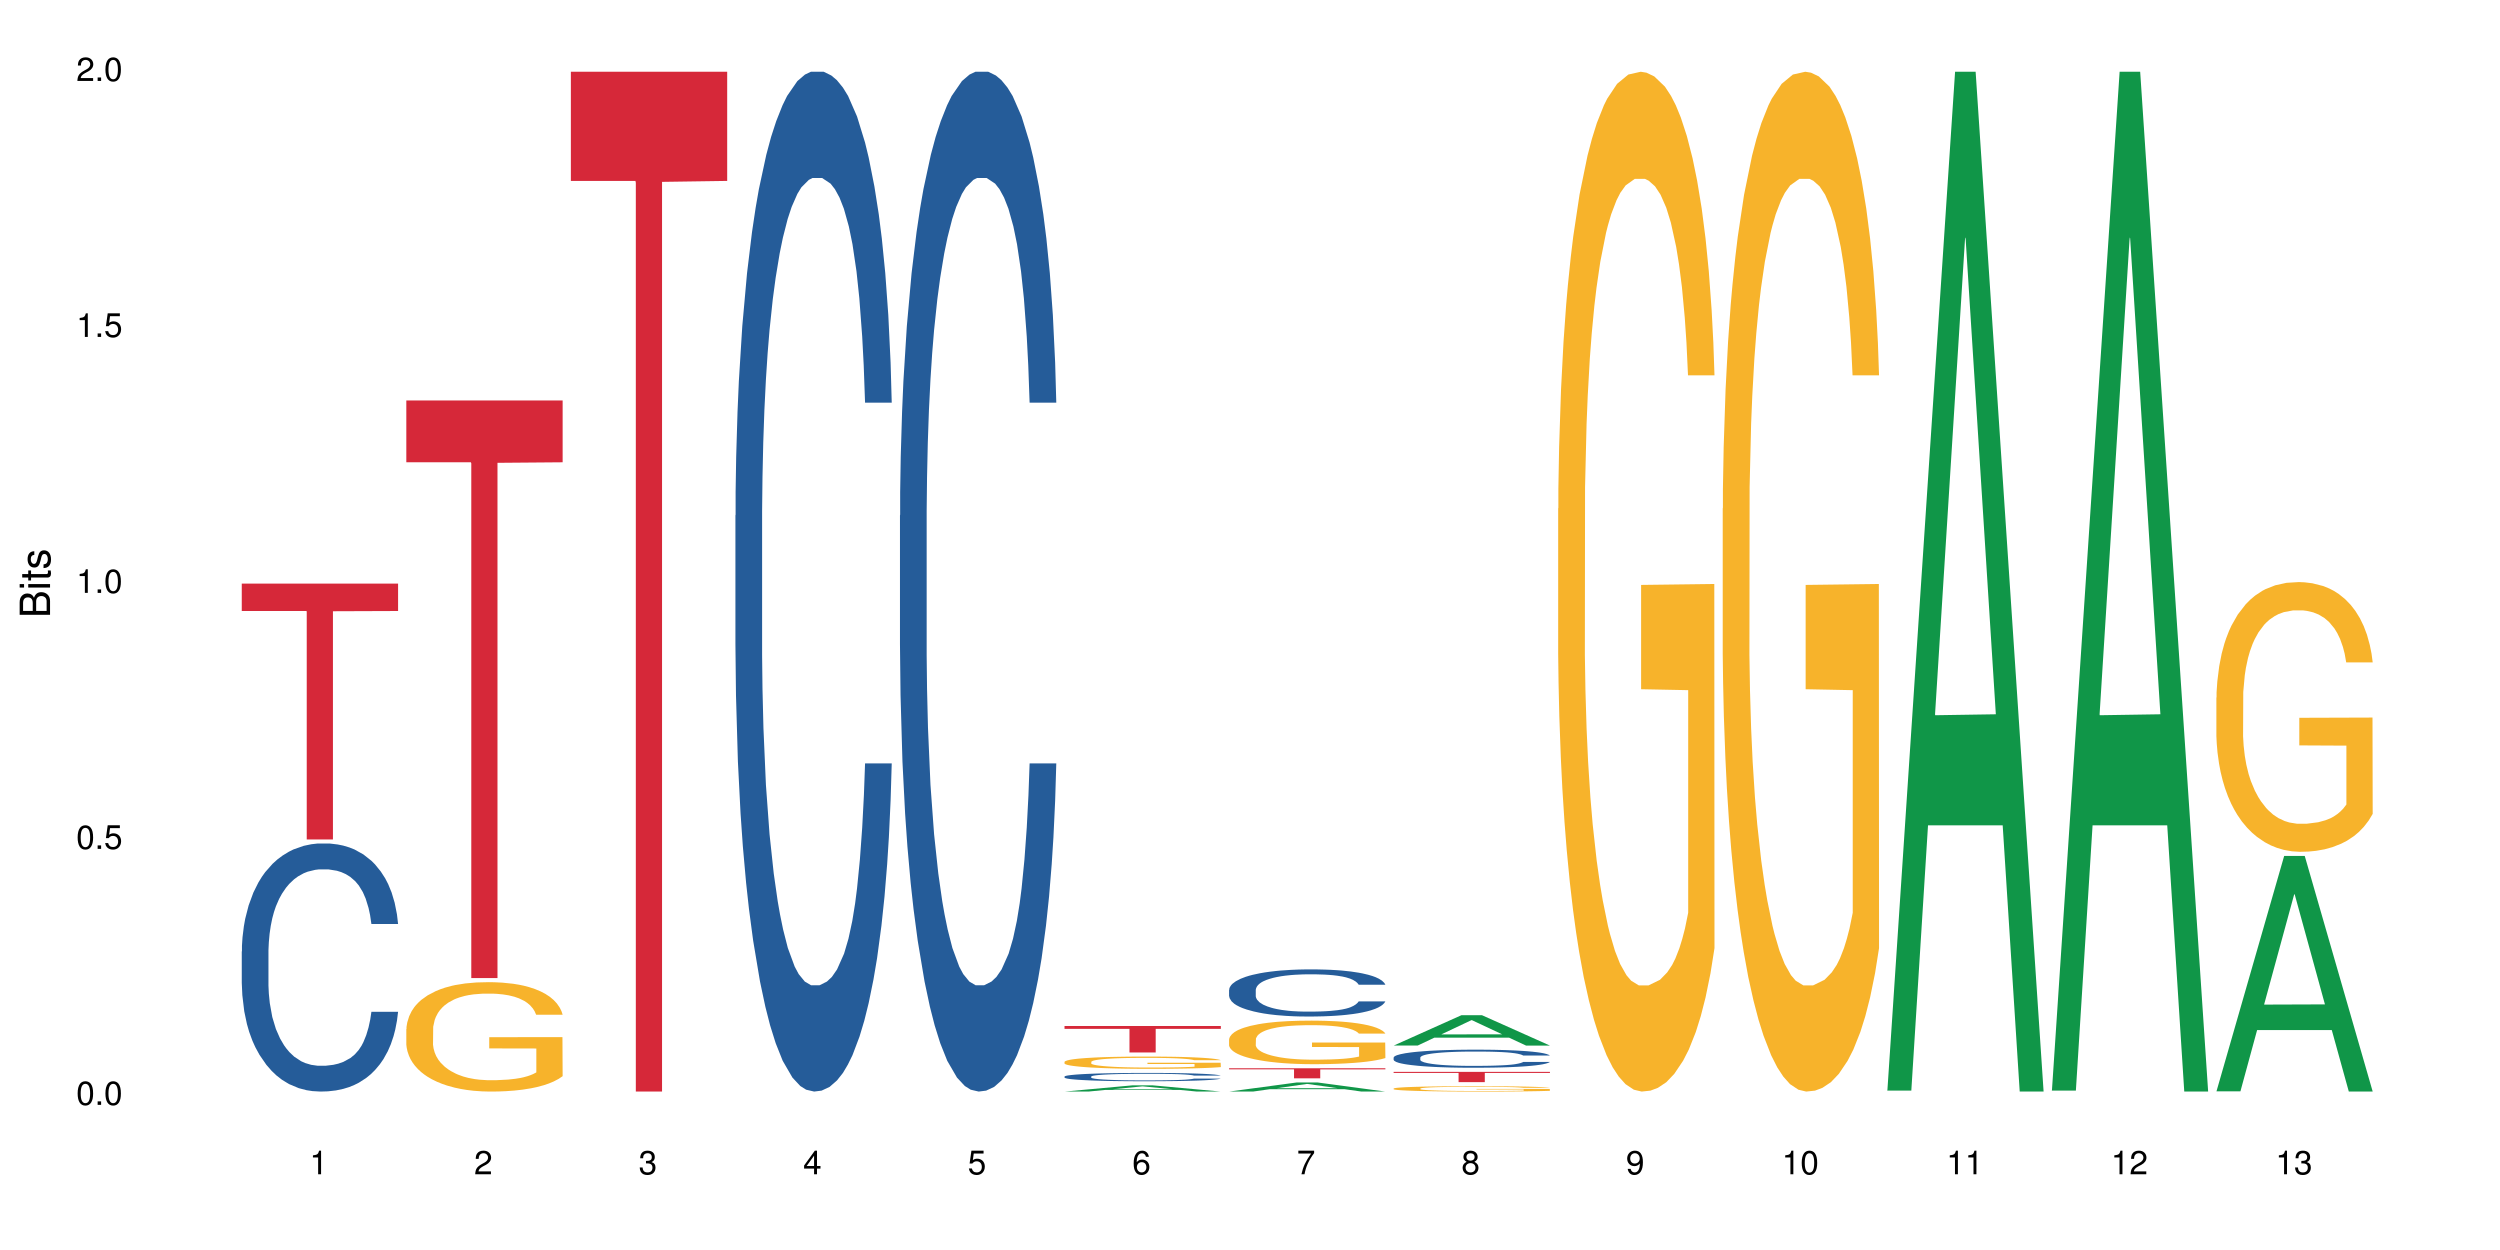 <?xml version="1.0" encoding="UTF-8"?>
<svg xmlns="http://www.w3.org/2000/svg" xmlns:xlink="http://www.w3.org/1999/xlink" width="720pt" height="360pt" viewBox="0 0 720 360" version="1.1">
<defs>
<g>
<symbol overflow="visible" id="glyph0-0">
<path style="stroke:none;" d=""/>
</symbol>
<symbol overflow="visible" id="glyph0-1">
<path style="stroke:none;" d="M 2.641 -6.797 C 2 -6.797 1.422 -6.531 1.078 -6.047 C 0.641 -5.453 0.406 -4.547 0.406 -3.297 C 0.406 -1 1.188 0.219 2.641 0.219 C 4.078 0.219 4.859 -1 4.859 -3.234 C 4.859 -4.562 4.656 -5.438 4.203 -6.047 C 3.844 -6.531 3.281 -6.797 2.641 -6.797 Z M 2.641 -6.047 C 3.547 -6.047 4 -5.125 4 -3.312 C 4 -1.375 3.562 -0.484 2.625 -0.484 C 1.734 -0.484 1.281 -1.422 1.281 -3.281 C 1.281 -5.141 1.734 -6.047 2.641 -6.047 Z M 2.641 -6.047 "/>
</symbol>
<symbol overflow="visible" id="glyph0-2">
<path style="stroke:none;" d="M 1.828 -1 L 0.828 -1 L 0.828 0 L 1.828 0 Z M 1.828 -1 "/>
</symbol>
<symbol overflow="visible" id="glyph0-3">
<path style="stroke:none;" d="M 4.562 -6.797 L 1.062 -6.797 L 0.547 -3.094 L 1.328 -3.094 C 1.719 -3.562 2.047 -3.734 2.578 -3.734 C 3.484 -3.734 4.062 -3.109 4.062 -2.094 C 4.062 -1.125 3.484 -0.531 2.578 -0.531 C 1.828 -0.531 1.375 -0.906 1.188 -1.672 L 0.328 -1.672 C 0.453 -1.109 0.547 -0.844 0.75 -0.594 C 1.125 -0.078 1.828 0.219 2.594 0.219 C 3.969 0.219 4.922 -0.781 4.922 -2.219 C 4.922 -3.562 4.031 -4.484 2.719 -4.484 C 2.25 -4.484 1.859 -4.359 1.469 -4.062 L 1.734 -5.969 L 4.562 -5.969 Z M 4.562 -6.797 "/>
</symbol>
<symbol overflow="visible" id="glyph0-4">
<path style="stroke:none;" d="M 2.484 -4.844 L 2.484 0 L 3.328 0 L 3.328 -6.797 L 2.766 -6.797 C 2.469 -5.75 2.281 -5.609 0.984 -5.453 L 0.984 -4.844 Z M 2.484 -4.844 "/>
</symbol>
<symbol overflow="visible" id="glyph0-5">
<path style="stroke:none;" d="M 4.859 -0.828 L 1.281 -0.828 C 1.359 -1.391 1.672 -1.75 2.5 -2.234 L 3.469 -2.75 C 4.406 -3.266 4.906 -3.969 4.906 -4.812 C 4.906 -5.375 4.672 -5.906 4.266 -6.266 C 3.859 -6.625 3.375 -6.797 2.719 -6.797 C 1.859 -6.797 1.219 -6.5 0.844 -5.922 C 0.609 -5.562 0.5 -5.125 0.484 -4.438 L 1.328 -4.438 C 1.359 -4.906 1.406 -5.188 1.531 -5.406 C 1.75 -5.812 2.188 -6.062 2.703 -6.062 C 3.469 -6.062 4.031 -5.516 4.031 -4.781 C 4.031 -4.25 3.719 -3.797 3.125 -3.438 L 2.234 -2.938 C 0.812 -2.141 0.406 -1.5 0.328 0 L 4.859 0 Z M 4.859 -0.828 "/>
</symbol>
<symbol overflow="visible" id="glyph0-6">
<path style="stroke:none;" d="M 2.125 -3.125 L 2.578 -3.125 C 3.516 -3.125 3.984 -2.703 3.984 -1.891 C 3.984 -1.031 3.469 -0.531 2.578 -0.531 C 1.656 -0.531 1.203 -0.984 1.156 -1.969 L 0.312 -1.969 C 0.344 -1.422 0.438 -1.078 0.609 -0.766 C 0.953 -0.109 1.625 0.219 2.547 0.219 C 3.953 0.219 4.859 -0.609 4.859 -1.906 C 4.859 -2.766 4.516 -3.25 3.703 -3.516 C 4.344 -3.766 4.656 -4.25 4.656 -4.938 C 4.656 -6.109 3.875 -6.797 2.578 -6.797 C 1.203 -6.797 0.484 -6.047 0.453 -4.609 L 1.297 -4.609 C 1.312 -5.016 1.344 -5.25 1.453 -5.453 C 1.641 -5.828 2.062 -6.062 2.594 -6.062 C 3.344 -6.062 3.797 -5.625 3.797 -4.906 C 3.797 -4.422 3.609 -4.141 3.25 -3.984 C 3.016 -3.891 2.719 -3.844 2.125 -3.844 Z M 2.125 -3.125 "/>
</symbol>
<symbol overflow="visible" id="glyph0-7">
<path style="stroke:none;" d="M 3.141 -1.625 L 3.141 0 L 3.984 0 L 3.984 -1.625 L 4.984 -1.625 L 4.984 -2.391 L 3.984 -2.391 L 3.984 -6.797 L 3.359 -6.797 L 0.266 -2.516 L 0.266 -1.625 Z M 3.141 -2.391 L 1 -2.391 L 3.141 -5.359 Z M 3.141 -2.391 "/>
</symbol>
<symbol overflow="visible" id="glyph0-8">
<path style="stroke:none;" d="M 4.781 -5.031 C 4.609 -6.141 3.891 -6.797 2.844 -6.797 C 2.094 -6.797 1.422 -6.438 1.031 -5.828 C 0.609 -5.172 0.406 -4.344 0.406 -3.094 C 0.406 -1.953 0.578 -1.234 0.984 -0.625 C 1.359 -0.078 1.953 0.219 2.703 0.219 C 3.984 0.219 4.922 -0.734 4.922 -2.078 C 4.922 -3.344 4.062 -4.234 2.844 -4.234 C 2.172 -4.234 1.641 -3.969 1.281 -3.469 C 1.281 -5.125 1.828 -6.047 2.797 -6.047 C 3.391 -6.047 3.797 -5.672 3.938 -5.031 Z M 2.734 -3.484 C 3.547 -3.484 4.062 -2.922 4.062 -2 C 4.062 -1.156 3.484 -0.531 2.703 -0.531 C 1.922 -0.531 1.328 -1.188 1.328 -2.047 C 1.328 -2.891 1.906 -3.484 2.734 -3.484 Z M 2.734 -3.484 "/>
</symbol>
<symbol overflow="visible" id="glyph0-9">
<path style="stroke:none;" d="M 4.984 -6.797 L 0.438 -6.797 L 0.438 -5.969 L 4.109 -5.969 C 2.5 -3.656 1.828 -2.234 1.328 0 L 2.219 0 C 2.594 -2.172 3.453 -4.047 4.984 -6.094 Z M 4.984 -6.797 "/>
</symbol>
<symbol overflow="visible" id="glyph0-10">
<path style="stroke:none;" d="M 3.75 -3.578 C 4.453 -4 4.688 -4.344 4.688 -4.984 C 4.688 -6.047 3.844 -6.797 2.641 -6.797 C 1.438 -6.797 0.594 -6.047 0.594 -4.984 C 0.594 -4.359 0.828 -4.016 1.516 -3.578 C 0.734 -3.203 0.359 -2.641 0.359 -1.891 C 0.359 -0.641 1.297 0.219 2.641 0.219 C 3.984 0.219 4.922 -0.641 4.922 -1.875 C 4.922 -2.641 4.531 -3.203 3.75 -3.578 Z M 2.641 -6.047 C 3.359 -6.047 3.812 -5.625 3.812 -4.969 C 3.812 -4.344 3.344 -3.922 2.641 -3.922 C 1.922 -3.922 1.453 -4.344 1.453 -4.984 C 1.453 -5.625 1.922 -6.047 2.641 -6.047 Z M 2.641 -3.203 C 3.484 -3.203 4.062 -2.672 4.062 -1.875 C 4.062 -1.062 3.484 -0.531 2.625 -0.531 C 1.797 -0.531 1.219 -1.078 1.219 -1.875 C 1.219 -2.672 1.797 -3.203 2.641 -3.203 Z M 2.641 -3.203 "/>
</symbol>
<symbol overflow="visible" id="glyph0-11">
<path style="stroke:none;" d="M 0.516 -1.547 C 0.672 -0.438 1.406 0.219 2.438 0.219 C 3.188 0.219 3.859 -0.141 4.266 -0.75 C 4.688 -1.406 4.891 -2.25 4.891 -3.484 C 4.891 -4.625 4.703 -5.359 4.312 -5.953 C 3.938 -6.5 3.344 -6.797 2.594 -6.797 C 1.297 -6.797 0.359 -5.844 0.359 -4.516 C 0.359 -3.25 1.234 -2.344 2.453 -2.344 C 3.094 -2.344 3.562 -2.578 4.016 -3.109 C 4 -1.453 3.469 -0.531 2.5 -0.531 C 1.906 -0.531 1.484 -0.906 1.359 -1.547 Z M 2.578 -6.062 C 3.375 -6.062 3.969 -5.406 3.969 -4.531 C 3.969 -3.688 3.375 -3.094 2.547 -3.094 C 1.734 -3.094 1.234 -3.672 1.234 -4.578 C 1.234 -5.438 1.797 -6.062 2.578 -6.062 Z M 2.578 -6.062 "/>
</symbol>
<symbol overflow="visible" id="glyph1-0">
<path style="stroke:none;" d=""/>
</symbol>
<symbol overflow="visible" id="glyph1-1">
<path style="stroke:none;" d="M 0 -0.953 L 0 -4.891 C 0 -5.719 -0.234 -6.344 -0.734 -6.797 C -1.188 -7.234 -1.812 -7.469 -2.5 -7.469 C -3.547 -7.469 -4.188 -7 -4.625 -5.875 C -4.984 -6.672 -5.641 -7.094 -6.531 -7.094 C -7.156 -7.094 -7.734 -6.859 -8.141 -6.391 C -8.562 -5.938 -8.75 -5.344 -8.75 -4.5 L -8.75 -0.953 Z M -4.984 -2.062 L -7.766 -2.062 L -7.766 -4.219 C -7.766 -4.844 -7.688 -5.203 -7.453 -5.5 C -7.219 -5.812 -6.859 -5.969 -6.375 -5.969 C -5.906 -5.969 -5.531 -5.812 -5.297 -5.5 C -5.062 -5.203 -4.984 -4.844 -4.984 -4.219 Z M -0.984 -2.062 L -4 -2.062 L -4 -4.781 C -4 -5.328 -3.859 -5.688 -3.578 -5.953 C -3.297 -6.219 -2.922 -6.359 -2.484 -6.359 C -2.062 -6.359 -1.688 -6.219 -1.406 -5.953 C -1.109 -5.688 -0.984 -5.328 -0.984 -4.781 Z M -0.984 -2.062 "/>
</symbol>
<symbol overflow="visible" id="glyph1-2">
<path style="stroke:none;" d="M -6.281 -1.797 L -6.281 -0.797 L 0 -0.797 L 0 -1.797 Z M -8.75 -1.797 L -8.75 -0.797 L -7.484 -0.797 L -7.484 -1.797 Z M -8.75 -1.797 "/>
</symbol>
<symbol overflow="visible" id="glyph1-3">
<path style="stroke:none;" d="M -6.281 -3.047 L -6.281 -2.016 L -8.016 -2.016 L -8.016 -1.016 L -6.281 -1.016 L -6.281 -0.172 L -5.469 -0.172 L -5.469 -1.016 L -0.719 -1.016 C -0.078 -1.016 0.281 -1.453 0.281 -2.234 C 0.281 -2.469 0.25 -2.719 0.188 -3.047 L -0.641 -3.047 C -0.609 -2.922 -0.594 -2.766 -0.594 -2.562 C -0.594 -2.141 -0.719 -2.016 -1.156 -2.016 L -5.469 -2.016 L -5.469 -3.047 Z M -6.281 -3.047 "/>
</symbol>
<symbol overflow="visible" id="glyph1-4">
<path style="stroke:none;" d="M -4.531 -5.25 C -5.766 -5.25 -6.469 -4.422 -6.469 -2.969 C -6.469 -1.516 -5.719 -0.562 -4.547 -0.562 C -3.562 -0.562 -3.094 -1.062 -2.734 -2.562 L -2.516 -3.484 C -2.344 -4.188 -2.094 -4.469 -1.625 -4.469 C -1.047 -4.469 -0.641 -3.875 -0.641 -3 C -0.641 -2.453 -0.797 -2 -1.062 -1.75 C -1.25 -1.594 -1.422 -1.531 -1.875 -1.469 L -1.875 -0.406 C -0.422 -0.453 0.281 -1.266 0.281 -2.922 C 0.281 -4.5 -0.5 -5.516 -1.719 -5.516 C -2.656 -5.516 -3.172 -4.984 -3.469 -3.734 L -3.703 -2.766 C -3.891 -1.953 -4.156 -1.609 -4.594 -1.609 C -5.172 -1.609 -5.547 -2.125 -5.547 -2.938 C -5.547 -3.75 -5.203 -4.172 -4.531 -4.203 Z M -4.531 -5.25 "/>
</symbol>
</g>
</defs>
<g id="surface43708">
<rect x="0" y="0" width="720" height="360" style="fill:rgb(100%,100%,100%);fill-opacity:1;stroke:none;"/>
<path style=" stroke:none;fill-rule:nonzero;fill:rgb(14.51%,36.078%,60%);fill-opacity:1;" d="M 69.629 274.023 L 69.684 273.957 L 69.684 272.391 L 69.848 269.91 L 70.234 266.773 L 70.617 264.621 L 71.605 260.77 L 72.977 257.047 L 74.406 254.176 L 75.449 252.477 L 76.383 251.172 L 78.523 248.754 L 79.895 247.516 L 81.379 246.406 L 83.191 245.297 L 84.508 244.641 L 87.473 243.598 L 89.668 243.141 L 91.371 242.945 L 95.051 242.945 L 97.246 243.207 L 98.84 243.531 L 100.594 244.055 L 102.078 244.641 L 104.656 246.078 L 106.965 247.906 L 108.008 248.949 L 109.652 250.977 L 110.918 252.934 L 111.797 254.633 L 112.785 257.047 L 113.66 259.984 L 114.32 263.316 L 114.648 266.121 L 106.965 266.121 L 106.578 263.512 L 106.141 261.488 L 105.316 258.809 L 104.492 256.918 L 103.34 255.023 L 102.297 253.781 L 100.871 252.543 L 99.605 251.758 L 98.289 251.172 L 97.027 250.777 L 94.609 250.387 L 91.809 250.387 L 90.766 250.52 L 88.625 251.039 L 87.473 251.496 L 85.824 252.41 L 84.672 253.262 L 83.301 254.566 L 82.367 255.676 L 81.215 257.375 L 80.391 258.875 L 79.457 261.031 L 78.906 262.66 L 78.414 264.488 L 77.977 266.645 L 77.645 268.93 L 77.426 271.344 L 77.316 273.695 L 77.316 283.816 L 77.426 286.164 L 77.699 288.906 L 78.414 292.891 L 79.457 296.352 L 80.664 299.094 L 81.816 301.051 L 82.477 301.965 L 83.355 303.012 L 84.727 304.316 L 86.703 305.621 L 87.855 306.145 L 89.613 306.668 L 91.426 306.926 L 93.844 306.926 L 95.984 306.668 L 97.41 306.34 L 98.895 305.816 L 100.926 304.707 L 102.188 303.664 L 103.285 302.422 L 104.109 301.184 L 104.656 300.137 L 105.48 298.113 L 106.141 295.895 L 106.633 293.609 L 106.965 291.391 L 114.648 291.391 L 114.32 294 L 113.828 296.547 L 113.332 298.441 L 112.562 300.727 L 111.688 302.75 L 110.422 305.035 L 109.379 306.535 L 108.008 308.168 L 106.746 309.41 L 105.371 310.52 L 103.34 311.824 L 102.023 312.477 L 100.594 313.066 L 98.895 313.586 L 96.75 314.043 L 94.445 314.305 L 92.305 314.371 L 90 314.238 L 88.297 313.98 L 86.047 313.391 L 83.246 312.215 L 81.215 310.977 L 79.621 309.734 L 78.25 308.43 L 76.711 306.668 L 74.734 303.793 L 73.527 301.574 L 72.703 299.746 L 71.77 297.199 L 71.113 294.914 L 70.344 291.258 L 69.793 286.621 L 69.629 283.031 Z M 69.629 274.023 "/>
<path style=" stroke:none;fill-rule:nonzero;fill:rgb(83.922%,15.686%,22.353%);fill-opacity:1;" d="M 69.629 168.082 L 114.648 168.082 L 114.648 175.969 L 95.887 176.039 L 95.887 241.766 L 88.34 241.766 L 88.34 176.105 L 88.23 175.969 L 69.629 175.969 Z M 69.629 168.082 "/>
<path style=" stroke:none;fill-rule:nonzero;fill:rgb(96.863%,70.196%,16.863%);fill-opacity:1;" d="M 117.02 296.355 L 117.074 296.328 L 117.074 295.754 L 117.293 294.457 L 117.844 292.676 L 118.559 291.207 L 119.324 290.055 L 119.82 289.449 L 120.645 288.586 L 121.355 287.953 L 123.168 286.66 L 125.477 285.453 L 126.738 284.934 L 128.164 284.445 L 130.195 283.898 L 131.129 283.695 L 133.984 283.234 L 137.223 282.949 L 140.793 282.863 L 142.441 282.891 L 144.691 283.004 L 147.766 283.32 L 149.523 283.609 L 150.895 283.898 L 152.324 284.27 L 154.078 284.848 L 155.727 285.539 L 157.043 286.227 L 158.363 287.09 L 159.461 288.012 L 160.395 289.02 L 161.219 290.227 L 161.711 291.234 L 162.039 292.242 L 154.41 292.242 L 153.969 291.234 L 153.477 290.457 L 152.652 289.508 L 151.828 288.816 L 151.004 288.27 L 149.469 287.523 L 148.148 287.062 L 146.504 286.66 L 144.91 286.402 L 143.098 286.227 L 142 286.172 L 139.09 286.172 L 136.457 286.371 L 134.918 286.602 L 133.82 286.832 L 132.281 287.266 L 131.352 287.609 L 130.801 287.84 L 129.152 288.73 L 128.055 289.539 L 127.453 290.086 L 126.684 290.949 L 126.133 291.723 L 125.531 292.875 L 125.199 293.738 L 124.762 295.695 L 124.707 300.875 L 124.871 301.969 L 125.199 303.148 L 125.641 304.184 L 126.297 305.277 L 126.957 306.113 L 128.109 307.234 L 129.098 307.984 L 129.867 308.473 L 131.352 309.25 L 131.953 309.508 L 133.383 310.027 L 134.863 310.43 L 136.676 310.773 L 138.047 310.945 L 140.246 311.09 L 143.043 311.09 L 146.34 310.918 L 148.426 310.688 L 149.852 310.457 L 150.785 310.254 L 151.938 309.938 L 152.762 309.652 L 153.531 309.336 L 154.465 308.848 L 154.465 301.969 L 140.902 301.941 L 140.902 298.715 L 161.984 298.688 L 162.039 309.938 L 160.887 310.715 L 159.461 311.465 L 158.086 312.039 L 156.66 312.527 L 154.629 313.074 L 152.98 313.422 L 150.457 313.824 L 148.148 314.082 L 145.734 314.254 L 143.594 314.344 L 141.066 314.371 L 138.816 314.312 L 136.402 314.141 L 134.48 313.91 L 132.723 313.621 L 130.965 313.25 L 128.77 312.645 L 127.34 312.156 L 125.859 311.551 L 124.379 310.832 L 123.059 310.055 L 122.18 309.449 L 121.301 308.758 L 120.367 307.895 L 119.492 306.918 L 118.832 306.027 L 118.227 305.02 L 117.789 304.07 L 117.348 302.773 L 117.129 301.738 L 117.02 300.848 Z M 117.02 296.355 "/>
<path style=" stroke:none;fill-rule:nonzero;fill:rgb(83.922%,15.686%,22.353%);fill-opacity:1;" d="M 117.02 115.332 L 162.039 115.332 L 162.039 133.137 L 143.277 133.293 L 143.277 281.684 L 135.73 281.684 L 135.73 133.449 L 135.617 133.137 L 117.02 133.137 Z M 117.02 115.332 "/>
<path style=" stroke:none;fill-rule:nonzero;fill:rgb(83.922%,15.686%,22.353%);fill-opacity:1;" d="M 164.41 20.664 L 209.43 20.664 L 209.43 52.102 L 190.668 52.379 L 190.668 314.371 L 183.117 314.371 L 183.117 52.652 L 183.008 52.102 L 164.41 52.102 Z M 164.41 20.664 "/>
<path style=" stroke:none;fill-rule:nonzero;fill:rgb(14.51%,36.078%,60%);fill-opacity:1;" d="M 211.801 148.457 L 211.855 148.188 L 211.855 141.742 L 212.02 131.543 L 212.406 118.656 L 212.789 109.797 L 213.777 93.957 L 215.148 78.652 L 216.578 66.84 L 217.621 59.859 L 218.555 54.492 L 220.695 44.559 L 222.066 39.457 L 223.551 34.891 L 225.363 30.328 L 226.68 27.645 L 229.645 23.348 L 231.84 21.469 L 233.543 20.664 L 237.223 20.664 L 239.418 21.738 L 241.012 23.078 L 242.766 25.227 L 244.25 27.645 L 246.828 33.551 L 249.137 41.066 L 250.18 45.363 L 251.824 53.684 L 253.09 61.738 L 253.969 68.719 L 254.957 78.652 L 255.832 90.734 L 256.492 104.426 L 256.82 115.969 L 249.137 115.969 L 248.75 105.23 L 248.312 96.91 L 247.488 85.902 L 246.664 78.117 L 245.512 70.332 L 244.469 65.23 L 243.043 60.129 L 241.777 56.906 L 240.461 54.492 L 239.199 52.879 L 236.781 51.27 L 233.98 51.27 L 232.938 51.805 L 230.797 53.953 L 229.645 55.832 L 227.996 59.59 L 226.844 63.082 L 225.473 68.449 L 224.539 73.016 L 223.387 79.996 L 222.562 86.172 L 221.629 95.031 L 221.078 101.742 L 220.586 109.258 L 220.145 118.117 L 219.816 127.516 L 219.598 137.449 L 219.488 147.113 L 219.488 188.727 L 219.598 198.391 L 219.871 209.668 L 220.586 226.043 L 221.629 240.273 L 222.836 251.547 L 223.988 259.602 L 224.648 263.359 L 225.527 267.656 L 226.898 273.027 L 228.875 278.395 L 230.027 280.543 L 231.785 282.691 L 233.598 283.766 L 236.012 283.766 L 238.156 282.691 L 239.582 281.348 L 241.066 279.199 L 243.098 274.637 L 244.359 270.34 L 245.457 265.242 L 246.281 260.141 L 246.828 255.844 L 247.652 247.52 L 248.312 238.395 L 248.805 228.996 L 249.137 219.867 L 256.82 219.867 L 256.492 230.609 L 256 241.078 L 255.504 248.863 L 254.734 258.262 L 253.855 266.582 L 252.594 275.98 L 251.551 282.152 L 250.18 288.867 L 248.914 293.969 L 247.543 298.531 L 245.512 303.898 L 244.195 306.586 L 242.766 309 L 241.066 311.148 L 238.922 313.027 L 236.617 314.102 L 234.477 314.371 L 232.172 313.832 L 230.469 312.762 L 228.219 310.344 L 225.418 305.512 L 223.387 300.41 L 221.793 295.309 L 220.422 289.941 L 218.883 282.691 L 216.906 270.879 L 215.699 261.75 L 214.875 254.234 L 213.941 243.762 L 213.285 234.367 L 212.516 219.332 L 211.965 200.27 L 211.801 185.504 Z M 211.801 148.457 "/>
<path style=" stroke:none;fill-rule:nonzero;fill:rgb(14.51%,36.078%,60%);fill-opacity:1;" d="M 259.191 148.457 L 259.246 148.188 L 259.246 141.742 L 259.41 131.543 L 259.797 118.656 L 260.18 109.797 L 261.168 93.957 L 262.539 78.652 L 263.969 66.84 L 265.012 59.859 L 265.945 54.492 L 268.086 44.559 L 269.457 39.457 L 270.941 34.891 L 272.754 30.328 L 274.07 27.645 L 277.035 23.348 L 279.23 21.469 L 280.934 20.664 L 284.613 20.664 L 286.809 21.738 L 288.398 23.078 L 290.156 25.227 L 291.641 27.645 L 294.219 33.551 L 296.527 41.066 L 297.57 45.363 L 299.215 53.684 L 300.48 61.738 L 301.359 68.719 L 302.348 78.652 L 303.223 90.734 L 303.883 104.426 L 304.211 115.969 L 296.527 115.969 L 296.141 105.23 L 295.703 96.91 L 294.879 85.902 L 294.055 78.117 L 292.902 70.332 L 291.859 65.23 L 290.434 60.129 L 289.168 56.906 L 287.852 54.492 L 286.59 52.879 L 284.172 51.27 L 281.371 51.27 L 280.328 51.805 L 278.188 53.953 L 277.035 55.832 L 275.387 59.59 L 274.234 63.082 L 272.863 68.449 L 271.93 73.016 L 270.777 79.996 L 269.953 86.172 L 269.02 95.031 L 268.469 101.742 L 267.977 109.258 L 267.535 118.117 L 267.207 127.516 L 266.988 137.449 L 266.879 147.113 L 266.879 188.727 L 266.988 198.391 L 267.262 209.668 L 267.977 226.043 L 269.02 240.273 L 270.227 251.547 L 271.379 259.602 L 272.039 263.359 L 272.918 267.656 L 274.289 273.027 L 276.266 278.395 L 277.418 280.543 L 279.176 282.691 L 280.988 283.766 L 283.402 283.766 L 285.547 282.691 L 286.973 281.348 L 288.457 279.199 L 290.488 274.637 L 291.75 270.34 L 292.848 265.242 L 293.672 260.141 L 294.219 255.844 L 295.043 247.52 L 295.703 238.395 L 296.195 228.996 L 296.527 219.867 L 304.211 219.867 L 303.883 230.609 L 303.391 241.078 L 302.895 248.863 L 302.125 258.262 L 301.246 266.582 L 299.984 275.98 L 298.941 282.152 L 297.57 288.867 L 296.305 293.969 L 294.934 298.531 L 292.902 303.898 L 291.586 306.586 L 290.156 309 L 288.457 311.148 L 286.312 313.027 L 284.008 314.102 L 281.867 314.371 L 279.562 313.832 L 277.859 312.762 L 275.609 310.344 L 272.809 305.512 L 270.777 300.41 L 269.184 295.309 L 267.812 289.941 L 266.273 282.691 L 264.297 270.879 L 263.09 261.75 L 262.266 254.234 L 261.332 243.762 L 260.676 234.367 L 259.906 219.332 L 259.355 200.27 L 259.191 185.504 Z M 259.191 148.457 "/>
<path style=" stroke:none;fill-rule:nonzero;fill:rgb(6.275%,58.824%,28.235%);fill-opacity:1;" d="M 306.582 314.367 L 306.629 314.367 L 326.109 312.582 L 332.027 312.582 L 351.602 314.371 L 344.727 314.371 L 339.82 313.902 L 318.32 313.902 L 313.508 314.367 L 306.582 314.367 L 320.387 313.711 L 337.848 313.711 L 329.141 312.875 L 329.043 312.871 L 328.949 312.879 L 320.34 313.711 L 320.387 313.711 Z M 306.582 314.367 "/>
<path style=" stroke:none;fill-rule:nonzero;fill:rgb(14.51%,36.078%,60%);fill-opacity:1;" d="M 306.582 310.047 L 306.637 310.043 L 306.637 309.992 L 306.801 309.906 L 307.188 309.801 L 307.57 309.73 L 308.559 309.602 L 309.93 309.473 L 311.359 309.379 L 312.402 309.32 L 313.336 309.277 L 315.477 309.195 L 316.848 309.152 L 318.332 309.117 L 320.145 309.078 L 321.461 309.059 L 324.426 309.023 L 326.621 309.008 L 328.324 309 L 332.004 309 L 334.199 309.008 L 335.789 309.02 L 337.547 309.039 L 339.031 309.059 L 341.609 309.105 L 343.918 309.168 L 344.961 309.203 L 346.605 309.27 L 347.871 309.336 L 348.75 309.395 L 349.738 309.473 L 350.613 309.574 L 351.273 309.684 L 351.602 309.781 L 343.918 309.781 L 343.531 309.691 L 343.094 309.625 L 342.27 309.535 L 341.445 309.469 L 340.293 309.406 L 339.25 309.363 L 337.824 309.324 L 336.559 309.297 L 335.242 309.277 L 333.98 309.262 L 331.562 309.25 L 328.762 309.25 L 327.719 309.254 L 325.578 309.273 L 324.426 309.289 L 322.777 309.32 L 321.625 309.348 L 320.254 309.391 L 319.32 309.43 L 318.168 309.484 L 317.344 309.535 L 316.41 309.609 L 315.859 309.664 L 315.367 309.727 L 314.926 309.797 L 314.598 309.875 L 314.379 309.957 L 314.27 310.035 L 314.27 310.375 L 314.379 310.453 L 314.652 310.547 L 315.367 310.68 L 316.41 310.797 L 317.617 310.891 L 318.77 310.953 L 319.43 310.984 L 320.309 311.02 L 321.68 311.062 L 323.656 311.109 L 324.809 311.125 L 326.566 311.145 L 328.379 311.152 L 330.793 311.152 L 332.938 311.145 L 334.363 311.133 L 335.848 311.113 L 337.879 311.078 L 339.141 311.043 L 340.238 311 L 341.062 310.961 L 341.609 310.926 L 342.434 310.855 L 343.094 310.781 L 343.586 310.703 L 343.918 310.629 L 351.602 310.629 L 351.273 310.719 L 350.781 310.805 L 350.285 310.867 L 349.516 310.945 L 348.637 311.012 L 347.375 311.09 L 346.332 311.141 L 344.961 311.195 L 343.695 311.234 L 342.324 311.273 L 340.293 311.316 L 338.977 311.34 L 337.547 311.359 L 335.848 311.375 L 333.703 311.391 L 331.398 311.402 L 329.258 311.402 L 326.953 311.398 L 325.25 311.391 L 323 311.371 L 320.199 311.332 L 318.168 311.289 L 316.574 311.246 L 315.203 311.203 L 313.664 311.145 L 311.688 311.047 L 310.48 310.973 L 309.656 310.91 L 308.723 310.824 L 308.066 310.75 L 307.297 310.625 L 306.746 310.469 L 306.582 310.348 Z M 306.582 310.047 "/>
<path style=" stroke:none;fill-rule:nonzero;fill:rgb(96.863%,70.196%,16.863%);fill-opacity:1;" d="M 306.582 305.805 L 306.637 305.801 L 306.637 305.734 L 306.855 305.59 L 307.406 305.391 L 308.121 305.227 L 308.887 305.098 L 309.383 305.031 L 310.207 304.934 L 310.918 304.863 L 312.73 304.719 L 315.039 304.582 L 316.301 304.523 L 317.727 304.469 L 319.758 304.406 L 320.691 304.387 L 323.547 304.336 L 326.785 304.301 L 330.355 304.293 L 332.004 304.297 L 334.254 304.309 L 337.328 304.344 L 339.086 304.375 L 340.457 304.406 L 341.887 304.449 L 343.641 304.516 L 345.289 304.594 L 346.605 304.668 L 347.926 304.766 L 349.023 304.867 L 349.957 304.98 L 350.781 305.117 L 351.273 305.23 L 351.602 305.344 L 343.973 305.344 L 343.531 305.23 L 343.039 305.145 L 342.215 305.035 L 341.391 304.961 L 340.566 304.898 L 339.031 304.812 L 337.711 304.762 L 336.066 304.719 L 334.473 304.688 L 332.66 304.668 L 331.562 304.664 L 328.652 304.664 L 326.02 304.684 L 324.48 304.711 L 323.383 304.738 L 321.844 304.785 L 320.91 304.824 L 320.363 304.852 L 318.715 304.949 L 317.617 305.039 L 317.016 305.102 L 316.246 305.199 L 315.695 305.285 L 315.094 305.414 L 314.762 305.512 L 314.324 305.73 L 314.27 306.309 L 314.434 306.434 L 314.762 306.562 L 315.203 306.68 L 315.859 306.801 L 316.52 306.895 L 317.672 307.02 L 318.66 307.105 L 319.43 307.16 L 320.91 307.246 L 321.516 307.277 L 322.945 307.332 L 324.426 307.379 L 326.238 307.418 L 327.609 307.438 L 329.805 307.453 L 332.605 307.453 L 335.902 307.434 L 337.988 307.406 L 339.414 307.383 L 340.348 307.359 L 341.5 307.324 L 342.324 307.293 L 343.094 307.258 L 344.027 307.203 L 344.027 306.434 L 330.465 306.43 L 330.465 306.066 L 351.547 306.062 L 351.602 307.324 L 350.449 307.41 L 349.023 307.496 L 347.648 307.559 L 346.223 307.613 L 344.191 307.676 L 342.543 307.715 L 340.02 307.758 L 337.711 307.789 L 335.297 307.809 L 333.156 307.816 L 330.629 307.82 L 328.379 307.812 L 325.965 307.793 L 324.043 307.77 L 322.285 307.738 L 320.527 307.695 L 318.332 307.629 L 316.902 307.574 L 315.422 307.504 L 313.938 307.426 L 312.621 307.336 L 311.742 307.27 L 310.863 307.191 L 309.93 307.094 L 309.055 306.984 L 308.395 306.887 L 307.789 306.773 L 307.352 306.668 L 306.91 306.523 L 306.691 306.406 L 306.582 306.305 Z M 306.582 305.805 "/>
<path style=" stroke:none;fill-rule:nonzero;fill:rgb(83.922%,15.686%,22.353%);fill-opacity:1;" d="M 306.582 295.492 L 351.602 295.492 L 351.602 296.305 L 332.84 296.312 L 332.84 303.113 L 325.289 303.113 L 325.289 296.32 L 325.18 296.305 L 306.582 296.305 Z M 306.582 295.492 "/>
<path style=" stroke:none;fill-rule:nonzero;fill:rgb(6.275%,58.824%,28.235%);fill-opacity:1;" d="M 353.973 314.367 L 354.02 314.367 L 373.5 311.746 L 379.418 311.746 L 398.992 314.371 L 392.117 314.371 L 387.211 313.688 L 365.707 313.688 L 360.898 314.367 L 353.973 314.367 L 367.777 313.402 L 385.238 313.398 L 376.531 312.176 L 376.434 312.172 L 376.34 312.18 L 367.73 313.398 L 367.777 313.402 Z M 353.973 314.367 "/>
<path style=" stroke:none;fill-rule:nonzero;fill:rgb(14.51%,36.078%,60%);fill-opacity:1;" d="M 353.973 285.098 L 354.027 285.086 L 354.027 284.789 L 354.191 284.316 L 354.578 283.723 L 354.961 283.312 L 355.949 282.582 L 357.32 281.875 L 358.75 281.328 L 359.793 281.004 L 360.727 280.758 L 362.867 280.297 L 364.238 280.062 L 365.723 279.852 L 367.535 279.641 L 368.852 279.516 L 371.816 279.32 L 374.012 279.23 L 375.715 279.195 L 379.395 279.195 L 381.59 279.246 L 383.18 279.305 L 384.938 279.406 L 386.422 279.516 L 389 279.789 L 391.309 280.137 L 392.352 280.336 L 393.996 280.719 L 395.262 281.094 L 396.141 281.414 L 397.129 281.875 L 398.004 282.43 L 398.664 283.062 L 398.992 283.598 L 391.309 283.598 L 390.922 283.102 L 390.484 282.715 L 389.66 282.207 L 388.836 281.848 L 387.684 281.488 L 386.641 281.254 L 385.211 281.02 L 383.949 280.867 L 382.633 280.758 L 381.371 280.684 L 378.953 280.609 L 376.152 280.609 L 375.109 280.633 L 372.969 280.734 L 371.816 280.82 L 370.168 280.992 L 369.016 281.152 L 367.645 281.402 L 366.711 281.613 L 365.559 281.934 L 364.734 282.223 L 363.801 282.629 L 363.25 282.941 L 362.758 283.289 L 362.316 283.695 L 361.988 284.129 L 361.77 284.59 L 361.66 285.035 L 361.66 286.957 L 361.77 287.402 L 362.043 287.926 L 362.758 288.68 L 363.801 289.34 L 365.008 289.859 L 366.16 290.23 L 366.82 290.406 L 367.699 290.605 L 369.07 290.852 L 371.047 291.102 L 372.199 291.199 L 373.957 291.297 L 375.77 291.348 L 378.184 291.348 L 380.328 291.297 L 381.754 291.234 L 383.238 291.137 L 385.27 290.926 L 386.531 290.727 L 387.629 290.492 L 388.453 290.258 L 389 290.059 L 389.824 289.672 L 390.484 289.254 L 390.977 288.816 L 391.309 288.395 L 398.992 288.395 L 398.664 288.891 L 398.172 289.375 L 397.676 289.734 L 396.906 290.168 L 396.027 290.555 L 394.766 290.988 L 393.723 291.273 L 392.352 291.582 L 391.086 291.82 L 389.715 292.031 L 387.684 292.277 L 386.367 292.402 L 384.938 292.512 L 383.238 292.613 L 381.094 292.699 L 378.789 292.75 L 376.648 292.762 L 374.344 292.738 L 372.641 292.688 L 370.391 292.574 L 367.59 292.352 L 365.559 292.117 L 363.965 291.883 L 362.594 291.633 L 361.055 291.297 L 359.078 290.754 L 357.871 290.332 L 357.047 289.984 L 356.113 289.5 L 355.453 289.066 L 354.688 288.371 L 354.137 287.492 L 353.973 286.809 Z M 353.973 285.098 "/>
<path style=" stroke:none;fill-rule:nonzero;fill:rgb(96.863%,70.196%,16.863%);fill-opacity:1;" d="M 353.973 299.316 L 354.027 299.305 L 354.027 299.074 L 354.246 298.559 L 354.797 297.848 L 355.512 297.266 L 356.277 296.805 L 356.773 296.566 L 357.598 296.223 L 358.309 295.969 L 360.121 295.453 L 362.43 294.973 L 363.691 294.766 L 365.117 294.57 L 367.148 294.355 L 368.082 294.273 L 370.938 294.09 L 374.176 293.977 L 377.746 293.941 L 379.395 293.953 L 381.645 294 L 384.719 294.125 L 386.477 294.238 L 387.848 294.355 L 389.277 294.504 L 391.031 294.73 L 392.68 295.008 L 393.996 295.281 L 395.316 295.625 L 396.414 295.992 L 397.348 296.395 L 398.172 296.875 L 398.664 297.273 L 398.992 297.676 L 391.363 297.676 L 390.922 297.273 L 390.43 296.965 L 389.605 296.586 L 388.781 296.312 L 387.957 296.094 L 386.422 295.797 L 385.102 295.613 L 383.457 295.453 L 381.863 295.352 L 380.051 295.281 L 378.953 295.258 L 376.043 295.258 L 373.41 295.34 L 371.871 295.43 L 370.773 295.523 L 369.234 295.695 L 368.301 295.832 L 367.754 295.922 L 366.105 296.277 L 365.008 296.598 L 364.406 296.816 L 363.637 297.16 L 363.086 297.469 L 362.484 297.93 L 362.152 298.273 L 361.715 299.051 L 361.66 301.113 L 361.824 301.551 L 362.152 302.02 L 362.594 302.43 L 363.25 302.867 L 363.91 303.199 L 365.062 303.645 L 366.051 303.945 L 366.82 304.137 L 368.301 304.449 L 368.906 304.551 L 370.332 304.758 L 371.816 304.918 L 373.629 305.055 L 375 305.125 L 377.195 305.18 L 379.996 305.18 L 383.293 305.113 L 385.379 305.02 L 386.805 304.93 L 387.738 304.848 L 388.891 304.723 L 389.715 304.609 L 390.484 304.48 L 391.418 304.289 L 391.418 301.551 L 377.855 301.539 L 377.855 300.254 L 398.938 300.242 L 398.992 304.723 L 397.84 305.031 L 396.414 305.332 L 395.039 305.559 L 393.613 305.754 L 391.582 305.973 L 389.934 306.109 L 387.41 306.27 L 385.102 306.371 L 382.688 306.441 L 380.547 306.477 L 378.02 306.488 L 375.77 306.465 L 373.355 306.395 L 371.434 306.305 L 369.676 306.191 L 367.918 306.039 L 365.723 305.801 L 364.293 305.605 L 362.812 305.363 L 361.328 305.078 L 360.012 304.77 L 359.133 304.527 L 358.254 304.254 L 357.32 303.91 L 356.441 303.52 L 355.785 303.164 L 355.18 302.762 L 354.742 302.387 L 354.301 301.871 L 354.082 301.457 L 353.973 301.102 Z M 353.973 299.316 "/>
<path style=" stroke:none;fill-rule:nonzero;fill:rgb(83.922%,15.686%,22.353%);fill-opacity:1;" d="M 353.973 307.668 L 398.992 307.668 L 398.992 307.977 L 380.23 307.98 L 380.23 310.566 L 372.68 310.566 L 372.68 307.984 L 372.57 307.977 L 353.973 307.977 Z M 353.973 307.668 "/>
<path style=" stroke:none;fill-rule:nonzero;fill:rgb(6.275%,58.824%,28.235%);fill-opacity:1;" d="M 401.363 301.121 L 401.41 301.113 L 420.891 292.379 L 426.809 292.379 L 446.383 301.129 L 439.508 301.129 L 434.602 298.844 L 413.098 298.844 L 408.289 301.121 L 401.363 301.121 L 415.168 297.902 L 432.629 297.891 L 423.922 293.809 L 423.824 293.801 L 423.73 293.824 L 415.121 297.891 L 415.168 297.902 Z M 401.363 301.121 "/>
<path style=" stroke:none;fill-rule:nonzero;fill:rgb(14.51%,36.078%,60%);fill-opacity:1;" d="M 401.363 304.574 L 401.418 304.57 L 401.418 304.453 L 401.582 304.273 L 401.969 304.047 L 402.352 303.891 L 403.34 303.609 L 404.711 303.336 L 406.141 303.129 L 407.184 303.004 L 408.117 302.91 L 410.258 302.734 L 411.629 302.641 L 413.113 302.562 L 414.926 302.48 L 416.242 302.434 L 419.207 302.355 L 421.402 302.324 L 423.105 302.309 L 426.785 302.309 L 428.98 302.328 L 430.57 302.352 L 432.328 302.391 L 433.812 302.434 L 436.391 302.539 L 438.699 302.672 L 439.742 302.746 L 441.387 302.895 L 442.652 303.039 L 443.527 303.16 L 444.516 303.336 L 445.395 303.551 L 446.055 303.793 L 446.383 304 L 438.699 304 L 438.312 303.809 L 437.875 303.66 L 437.051 303.465 L 436.227 303.328 L 435.074 303.191 L 434.031 303.098 L 432.602 303.008 L 431.34 302.953 L 430.023 302.91 L 428.762 302.879 L 426.344 302.852 L 423.543 302.852 L 422.5 302.859 L 420.359 302.898 L 419.207 302.934 L 417.559 303 L 416.406 303.062 L 415.035 303.156 L 414.102 303.238 L 412.949 303.359 L 412.125 303.469 L 411.191 303.629 L 410.641 303.746 L 410.148 303.879 L 409.707 304.035 L 409.379 304.203 L 409.16 304.379 L 409.051 304.551 L 409.051 305.289 L 409.16 305.457 L 409.434 305.66 L 410.148 305.949 L 411.191 306.199 L 412.398 306.402 L 413.551 306.543 L 414.211 306.609 L 415.09 306.688 L 416.461 306.781 L 418.438 306.875 L 419.59 306.914 L 421.348 306.953 L 423.16 306.973 L 425.574 306.973 L 427.719 306.953 L 429.145 306.93 L 430.625 306.891 L 432.66 306.809 L 433.922 306.734 L 435.02 306.645 L 435.844 306.555 L 436.391 306.477 L 437.215 306.328 L 437.875 306.168 L 438.367 306 L 438.699 305.84 L 446.383 305.84 L 446.055 306.031 L 445.562 306.215 L 445.066 306.352 L 444.297 306.52 L 443.418 306.668 L 442.156 306.832 L 441.113 306.941 L 439.742 307.062 L 438.477 307.152 L 437.105 307.234 L 435.074 307.328 L 433.758 307.375 L 432.328 307.418 L 430.625 307.457 L 428.484 307.488 L 426.18 307.508 L 424.039 307.516 L 421.734 307.504 L 420.031 307.484 L 417.781 307.441 L 414.98 307.355 L 412.949 307.266 L 411.355 307.176 L 409.984 307.082 L 408.445 306.953 L 406.469 306.742 L 405.262 306.582 L 404.438 306.449 L 403.504 306.262 L 402.844 306.098 L 402.078 305.828 L 401.527 305.492 L 401.363 305.23 Z M 401.363 304.574 "/>
<path style=" stroke:none;fill-rule:nonzero;fill:rgb(96.863%,70.196%,16.863%);fill-opacity:1;" d="M 401.363 313.492 L 401.418 313.488 L 401.418 313.461 L 401.637 313.398 L 402.188 313.309 L 402.902 313.238 L 403.668 313.184 L 404.164 313.152 L 404.988 313.109 L 405.699 313.078 L 407.512 313.016 L 409.82 312.957 L 411.082 312.934 L 412.508 312.91 L 414.539 312.883 L 415.473 312.871 L 418.328 312.848 L 421.566 312.836 L 425.137 312.832 L 426.785 312.832 L 429.035 312.84 L 432.109 312.855 L 433.867 312.867 L 435.238 312.883 L 436.668 312.898 L 438.422 312.93 L 440.07 312.961 L 441.387 312.996 L 442.707 313.039 L 443.805 313.082 L 444.738 313.133 L 445.562 313.191 L 446.055 313.242 L 446.383 313.289 L 438.754 313.289 L 438.312 313.242 L 437.82 313.203 L 436.996 313.156 L 436.172 313.121 L 435.348 313.094 L 433.812 313.059 L 432.492 313.035 L 430.848 313.016 L 429.254 313.004 L 427.441 312.996 L 426.344 312.992 L 423.434 312.992 L 420.801 313.004 L 419.262 313.016 L 418.164 313.023 L 416.625 313.047 L 415.691 313.062 L 415.145 313.074 L 413.496 313.117 L 412.398 313.156 L 411.797 313.184 L 411.027 313.227 L 410.477 313.266 L 409.875 313.32 L 409.543 313.363 L 409.105 313.457 L 409.051 313.711 L 409.215 313.766 L 409.543 313.824 L 409.984 313.871 L 410.641 313.926 L 411.301 313.969 L 412.453 314.023 L 413.441 314.059 L 414.211 314.082 L 415.691 314.121 L 416.297 314.133 L 417.723 314.16 L 419.207 314.18 L 421.02 314.195 L 422.391 314.203 L 424.586 314.211 L 427.387 314.211 L 430.684 314.203 L 432.77 314.191 L 434.195 314.18 L 435.129 314.168 L 436.281 314.152 L 437.105 314.141 L 437.875 314.125 L 438.809 314.102 L 438.809 313.766 L 425.246 313.762 L 425.246 313.605 L 446.328 313.605 L 446.383 314.152 L 445.23 314.191 L 443.805 314.23 L 442.43 314.258 L 441.004 314.281 L 438.973 314.309 L 437.324 314.324 L 434.801 314.344 L 432.492 314.355 L 430.078 314.363 L 427.938 314.371 L 425.41 314.371 L 423.16 314.367 L 420.746 314.359 L 418.824 314.348 L 417.066 314.336 L 415.309 314.316 L 413.113 314.285 L 411.684 314.262 L 410.203 314.234 L 408.719 314.199 L 407.402 314.16 L 405.645 314.098 L 404.711 314.055 L 403.832 314.008 L 403.176 313.965 L 402.57 313.914 L 402.133 313.867 L 401.691 313.805 L 401.473 313.754 L 401.363 313.711 Z M 401.363 313.492 "/>
<path style=" stroke:none;fill-rule:nonzero;fill:rgb(83.922%,15.686%,22.353%);fill-opacity:1;" d="M 401.363 308.691 L 446.383 308.691 L 446.383 309.012 L 427.621 309.012 L 427.621 311.652 L 420.07 311.652 L 420.07 309.016 L 419.961 309.012 L 401.363 309.012 Z M 401.363 308.691 "/>
<path style=" stroke:none;fill-rule:nonzero;fill:rgb(96.863%,70.196%,16.863%);fill-opacity:1;" d="M 448.754 146.461 L 448.809 146.191 L 448.809 140.828 L 449.027 128.758 L 449.578 112.129 L 450.293 98.449 L 451.059 87.719 L 451.555 82.086 L 452.379 74.039 L 453.09 68.141 L 454.902 56.07 L 457.207 44.805 L 458.473 39.977 L 459.898 35.414 L 461.93 30.32 L 462.863 28.441 L 465.719 24.148 L 468.957 21.469 L 472.527 20.664 L 474.176 20.93 L 476.426 22.004 L 479.5 24.953 L 481.258 27.637 L 482.629 30.32 L 484.059 33.805 L 485.812 39.172 L 487.461 45.609 L 488.777 52.047 L 490.098 60.094 L 491.195 68.676 L 492.129 78.062 L 492.953 89.328 L 493.445 98.715 L 493.773 108.105 L 486.145 108.105 L 485.703 98.715 L 485.211 91.477 L 484.387 82.625 L 483.562 76.188 L 482.738 71.09 L 481.203 64.117 L 479.883 59.824 L 478.238 56.07 L 476.645 53.656 L 474.832 52.047 L 473.734 51.508 L 470.824 51.508 L 468.191 53.387 L 466.652 55.531 L 465.555 57.68 L 464.016 61.703 L 463.082 64.922 L 462.535 67.066 L 460.887 75.383 L 459.789 82.891 L 459.184 87.988 L 458.418 96.035 L 457.867 103.277 L 457.266 114.004 L 456.934 122.051 L 456.496 140.293 L 456.441 188.574 L 456.605 198.766 L 456.934 209.762 L 457.375 219.418 L 458.031 229.609 L 458.691 237.391 L 459.844 247.852 L 460.832 254.824 L 461.602 259.383 L 463.082 266.625 L 463.688 269.039 L 465.113 273.867 L 466.598 277.625 L 468.41 280.844 L 469.781 282.453 L 471.977 283.793 L 474.777 283.793 L 478.074 282.184 L 480.16 280.039 L 481.586 277.891 L 482.52 276.016 L 483.672 273.062 L 484.496 270.383 L 485.266 267.43 L 486.199 262.871 L 486.199 198.766 L 472.637 198.496 L 472.637 168.457 L 493.719 168.188 L 493.773 273.062 L 492.621 280.305 L 491.195 287.281 L 489.82 292.645 L 488.395 297.203 L 486.363 302.301 L 484.715 305.52 L 482.191 309.273 L 479.883 311.688 L 477.469 313.297 L 475.328 314.102 L 472.801 314.371 L 470.551 313.836 L 468.137 312.227 L 466.215 310.078 L 464.457 307.398 L 462.699 303.91 L 460.504 298.277 L 459.074 293.719 L 457.594 288.086 L 456.109 281.379 L 454.793 274.137 L 453.914 268.504 L 453.035 262.066 L 452.102 254.02 L 451.223 244.898 L 450.566 236.586 L 449.961 227.195 L 449.523 218.344 L 449.082 206.277 L 448.863 196.621 L 448.754 188.305 Z M 448.754 146.461 "/>
<path style=" stroke:none;fill-rule:nonzero;fill:rgb(96.863%,70.196%,16.863%);fill-opacity:1;" d="M 496.145 146.461 L 496.199 146.191 L 496.199 140.828 L 496.418 128.758 L 496.969 112.129 L 497.684 98.449 L 498.449 87.719 L 498.945 82.086 L 499.77 74.039 L 500.48 68.141 L 502.293 56.07 L 504.598 44.805 L 505.863 39.977 L 507.289 35.414 L 509.32 30.32 L 510.254 28.441 L 513.109 24.148 L 516.348 21.469 L 519.918 20.664 L 521.566 20.93 L 523.816 22.004 L 526.891 24.953 L 528.648 27.637 L 530.02 30.32 L 531.449 33.805 L 533.203 39.172 L 534.852 45.609 L 536.168 52.047 L 537.488 60.094 L 538.586 68.676 L 539.52 78.062 L 540.344 89.328 L 540.836 98.715 L 541.164 108.105 L 533.535 108.105 L 533.094 98.715 L 532.602 91.477 L 531.777 82.625 L 530.953 76.188 L 530.129 71.09 L 528.594 64.117 L 527.273 59.824 L 525.629 56.07 L 524.035 53.656 L 522.223 52.047 L 521.125 51.508 L 518.215 51.508 L 515.582 53.387 L 514.043 55.531 L 512.945 57.68 L 511.406 61.703 L 510.473 64.922 L 509.926 67.066 L 508.277 75.383 L 507.18 82.891 L 506.574 87.988 L 505.809 96.035 L 505.258 103.277 L 504.656 114.004 L 504.324 122.051 L 503.887 140.293 L 503.832 188.574 L 503.996 198.766 L 504.324 209.762 L 504.766 219.418 L 505.422 229.609 L 506.082 237.391 L 507.234 247.852 L 508.223 254.824 L 508.992 259.383 L 510.473 266.625 L 511.078 269.039 L 512.504 273.867 L 513.988 277.625 L 515.801 280.844 L 517.172 282.453 L 519.367 283.793 L 522.168 283.793 L 525.465 282.184 L 527.551 280.039 L 528.977 277.891 L 529.91 276.016 L 531.062 273.062 L 531.887 270.383 L 532.656 267.43 L 533.59 262.871 L 533.59 198.766 L 520.027 198.496 L 520.027 168.457 L 541.109 168.188 L 541.164 273.062 L 540.012 280.305 L 538.586 287.281 L 537.211 292.645 L 535.785 297.203 L 533.754 302.301 L 532.105 305.52 L 529.582 309.273 L 527.273 311.688 L 524.859 313.297 L 522.719 314.102 L 520.191 314.371 L 517.941 313.836 L 515.523 312.227 L 513.605 310.078 L 511.848 307.398 L 510.09 303.91 L 507.895 298.277 L 506.465 293.719 L 504.984 288.086 L 503.5 281.379 L 502.184 274.137 L 501.305 268.504 L 500.426 262.066 L 499.492 254.02 L 498.613 244.898 L 497.957 236.586 L 497.352 227.195 L 496.914 218.344 L 496.473 206.277 L 496.254 196.621 L 496.145 188.305 Z M 496.145 146.461 "/>
<path style=" stroke:none;fill-rule:nonzero;fill:rgb(6.275%,58.824%,28.235%);fill-opacity:1;" d="M 543.535 314.094 L 543.582 313.82 L 563.062 20.664 L 568.98 20.664 L 588.555 314.371 L 581.676 314.371 L 576.773 237.703 L 555.27 237.703 L 550.461 314.094 L 543.535 314.094 L 557.34 205.988 L 574.801 205.711 L 566.094 68.648 L 565.996 68.375 L 565.902 69.199 L 557.293 205.711 L 557.34 205.988 Z M 543.535 314.094 "/>
<path style=" stroke:none;fill-rule:nonzero;fill:rgb(6.275%,58.824%,28.235%);fill-opacity:1;" d="M 590.926 314.094 L 590.973 313.82 L 610.453 20.664 L 616.371 20.664 L 635.945 314.371 L 629.066 314.371 L 624.164 237.703 L 602.66 237.703 L 597.852 314.094 L 590.926 314.094 L 604.73 205.988 L 622.191 205.711 L 613.484 68.648 L 613.387 68.375 L 613.293 69.199 L 604.684 205.711 L 604.73 205.988 Z M 590.926 314.094 "/>
<path style=" stroke:none;fill-rule:nonzero;fill:rgb(6.275%,58.824%,28.235%);fill-opacity:1;" d="M 638.316 314.309 L 638.363 314.242 L 657.844 246.5 L 663.762 246.5 L 683.336 314.371 L 676.457 314.371 L 671.551 296.652 L 650.051 296.652 L 645.242 314.309 L 638.316 314.309 L 652.121 289.324 L 669.582 289.262 L 660.875 257.59 L 660.777 257.523 L 660.684 257.715 L 652.074 289.262 L 652.121 289.324 Z M 638.316 314.309 "/>
<path style=" stroke:none;fill-rule:nonzero;fill:rgb(96.863%,70.196%,16.863%);fill-opacity:1;" d="M 638.316 200.91 L 638.371 200.84 L 638.371 199.422 L 638.59 196.227 L 639.141 191.828 L 639.852 188.211 L 640.621 185.375 L 641.117 183.883 L 641.941 181.754 L 642.652 180.195 L 644.465 177.004 L 646.77 174.023 L 648.035 172.746 L 649.461 171.539 L 651.492 170.191 L 652.426 169.695 L 655.281 168.562 L 658.52 167.852 L 662.09 167.637 L 663.738 167.711 L 665.988 167.992 L 669.062 168.773 L 670.82 169.484 L 672.191 170.191 L 673.617 171.113 L 675.375 172.535 L 677.023 174.234 L 678.34 175.938 L 679.66 178.066 L 680.758 180.336 L 681.691 182.82 L 682.512 185.801 L 683.008 188.281 L 683.336 190.766 L 675.707 190.766 L 675.266 188.281 L 674.773 186.367 L 673.949 184.027 L 673.125 182.324 L 672.301 180.977 L 670.766 179.133 L 669.445 177.996 L 667.801 177.004 L 666.207 176.363 L 664.395 175.938 L 663.297 175.797 L 660.387 175.797 L 657.75 176.293 L 656.215 176.859 L 655.117 177.43 L 653.578 178.492 L 652.645 179.344 L 652.098 179.91 L 650.449 182.109 L 649.352 184.098 L 648.746 185.445 L 647.98 187.574 L 647.43 189.488 L 646.824 192.328 L 646.496 194.453 L 646.059 199.277 L 646.004 212.047 L 646.168 214.742 L 646.496 217.652 L 646.938 220.207 L 647.594 222.902 L 648.254 224.961 L 649.406 227.727 L 650.395 229.57 L 651.164 230.777 L 652.645 232.691 L 653.25 233.332 L 654.676 234.609 L 656.16 235.602 L 657.973 236.453 L 659.344 236.879 L 661.539 237.234 L 664.34 237.234 L 667.633 236.809 L 669.723 236.238 L 671.148 235.672 L 672.082 235.176 L 673.234 234.395 L 674.059 233.684 L 674.828 232.906 L 675.762 231.699 L 675.762 214.742 L 662.199 214.672 L 662.199 206.727 L 683.281 206.656 L 683.336 234.395 L 682.184 236.309 L 680.758 238.156 L 679.383 239.574 L 677.957 240.781 L 675.926 242.129 L 674.277 242.98 L 671.754 243.973 L 669.445 244.609 L 667.031 245.035 L 664.891 245.25 L 662.363 245.32 L 660.113 245.18 L 657.695 244.754 L 655.773 244.184 L 654.02 243.477 L 652.262 242.555 L 650.066 241.062 L 648.637 239.859 L 647.156 238.367 L 645.672 236.594 L 644.355 234.68 L 643.477 233.188 L 642.598 231.484 L 641.664 229.359 L 640.785 226.945 L 640.129 224.746 L 639.523 222.266 L 639.086 219.922 L 638.645 216.73 L 638.426 214.176 L 638.316 211.977 Z M 638.316 200.91 "/>
<g style="fill:rgb(0%,0%,0%);fill-opacity:1;">
  <use xlink:href="#glyph0-1" x="21.957" y="318.198"/>
  <use xlink:href="#glyph0-2" x="27.291" y="318.198"/>
  <use xlink:href="#glyph0-1" x="29.958" y="318.198"/>
</g>
<g style="fill:rgb(0%,0%,0%);fill-opacity:1;">
  <use xlink:href="#glyph0-1" x="21.957" y="244.476"/>
  <use xlink:href="#glyph0-2" x="27.291" y="244.476"/>
  <use xlink:href="#glyph0-3" x="29.958" y="244.476"/>
</g>
<g style="fill:rgb(0%,0%,0%);fill-opacity:1;">
  <use xlink:href="#glyph0-4" x="21.957" y="170.753"/>
  <use xlink:href="#glyph0-2" x="27.291" y="170.753"/>
  <use xlink:href="#glyph0-1" x="29.958" y="170.753"/>
</g>
<g style="fill:rgb(0%,0%,0%);fill-opacity:1;">
  <use xlink:href="#glyph0-4" x="21.957" y="97.034"/>
  <use xlink:href="#glyph0-2" x="27.291" y="97.034"/>
  <use xlink:href="#glyph0-3" x="29.958" y="97.034"/>
</g>
<g style="fill:rgb(0%,0%,0%);fill-opacity:1;">
  <use xlink:href="#glyph0-5" x="21.957" y="23.312"/>
  <use xlink:href="#glyph0-2" x="27.291" y="23.312"/>
  <use xlink:href="#glyph0-1" x="29.958" y="23.312"/>
</g>
<g style="fill:rgb(0%,0%,0%);fill-opacity:1;">
  <use xlink:href="#glyph0-4" x="89.141" y="338.19"/>
</g>
<g style="fill:rgb(0%,0%,0%);fill-opacity:1;">
  <use xlink:href="#glyph0-5" x="136.531" y="338.19"/>
</g>
<g style="fill:rgb(0%,0%,0%);fill-opacity:1;">
  <use xlink:href="#glyph0-6" x="183.922" y="338.19"/>
</g>
<g style="fill:rgb(0%,0%,0%);fill-opacity:1;">
  <use xlink:href="#glyph0-7" x="231.312" y="338.19"/>
</g>
<g style="fill:rgb(0%,0%,0%);fill-opacity:1;">
  <use xlink:href="#glyph0-3" x="278.703" y="338.19"/>
</g>
<g style="fill:rgb(0%,0%,0%);fill-opacity:1;">
  <use xlink:href="#glyph0-8" x="326.094" y="338.19"/>
</g>
<g style="fill:rgb(0%,0%,0%);fill-opacity:1;">
  <use xlink:href="#glyph0-9" x="373.484" y="338.19"/>
</g>
<g style="fill:rgb(0%,0%,0%);fill-opacity:1;">
  <use xlink:href="#glyph0-10" x="420.875" y="338.19"/>
</g>
<g style="fill:rgb(0%,0%,0%);fill-opacity:1;">
  <use xlink:href="#glyph0-11" x="468.266" y="338.19"/>
</g>
<g style="fill:rgb(0%,0%,0%);fill-opacity:1;">
  <use xlink:href="#glyph0-4" x="513.156" y="338.19"/>
  <use xlink:href="#glyph0-1" x="518.49" y="338.19"/>
</g>
<g style="fill:rgb(0%,0%,0%);fill-opacity:1;">
  <use xlink:href="#glyph0-4" x="560.547" y="338.19"/>
  <use xlink:href="#glyph0-4" x="565.881" y="338.19"/>
</g>
<g style="fill:rgb(0%,0%,0%);fill-opacity:1;">
  <use xlink:href="#glyph0-4" x="607.938" y="338.19"/>
  <use xlink:href="#glyph0-5" x="613.271" y="338.19"/>
</g>
<g style="fill:rgb(0%,0%,0%);fill-opacity:1;">
  <use xlink:href="#glyph0-4" x="655.328" y="338.19"/>
  <use xlink:href="#glyph0-6" x="660.662" y="338.19"/>
</g>
<g style="fill:rgb(0%,0%,0%);fill-opacity:1;">
  <use xlink:href="#glyph1-1" x="14.412" y="178.016"/>
  <use xlink:href="#glyph1-2" x="14.412" y="170.012"/>
  <use xlink:href="#glyph1-3" x="14.412" y="167.348"/>
  <use xlink:href="#glyph1-4" x="14.412" y="164.012"/>
</g>
</g>
</svg>
